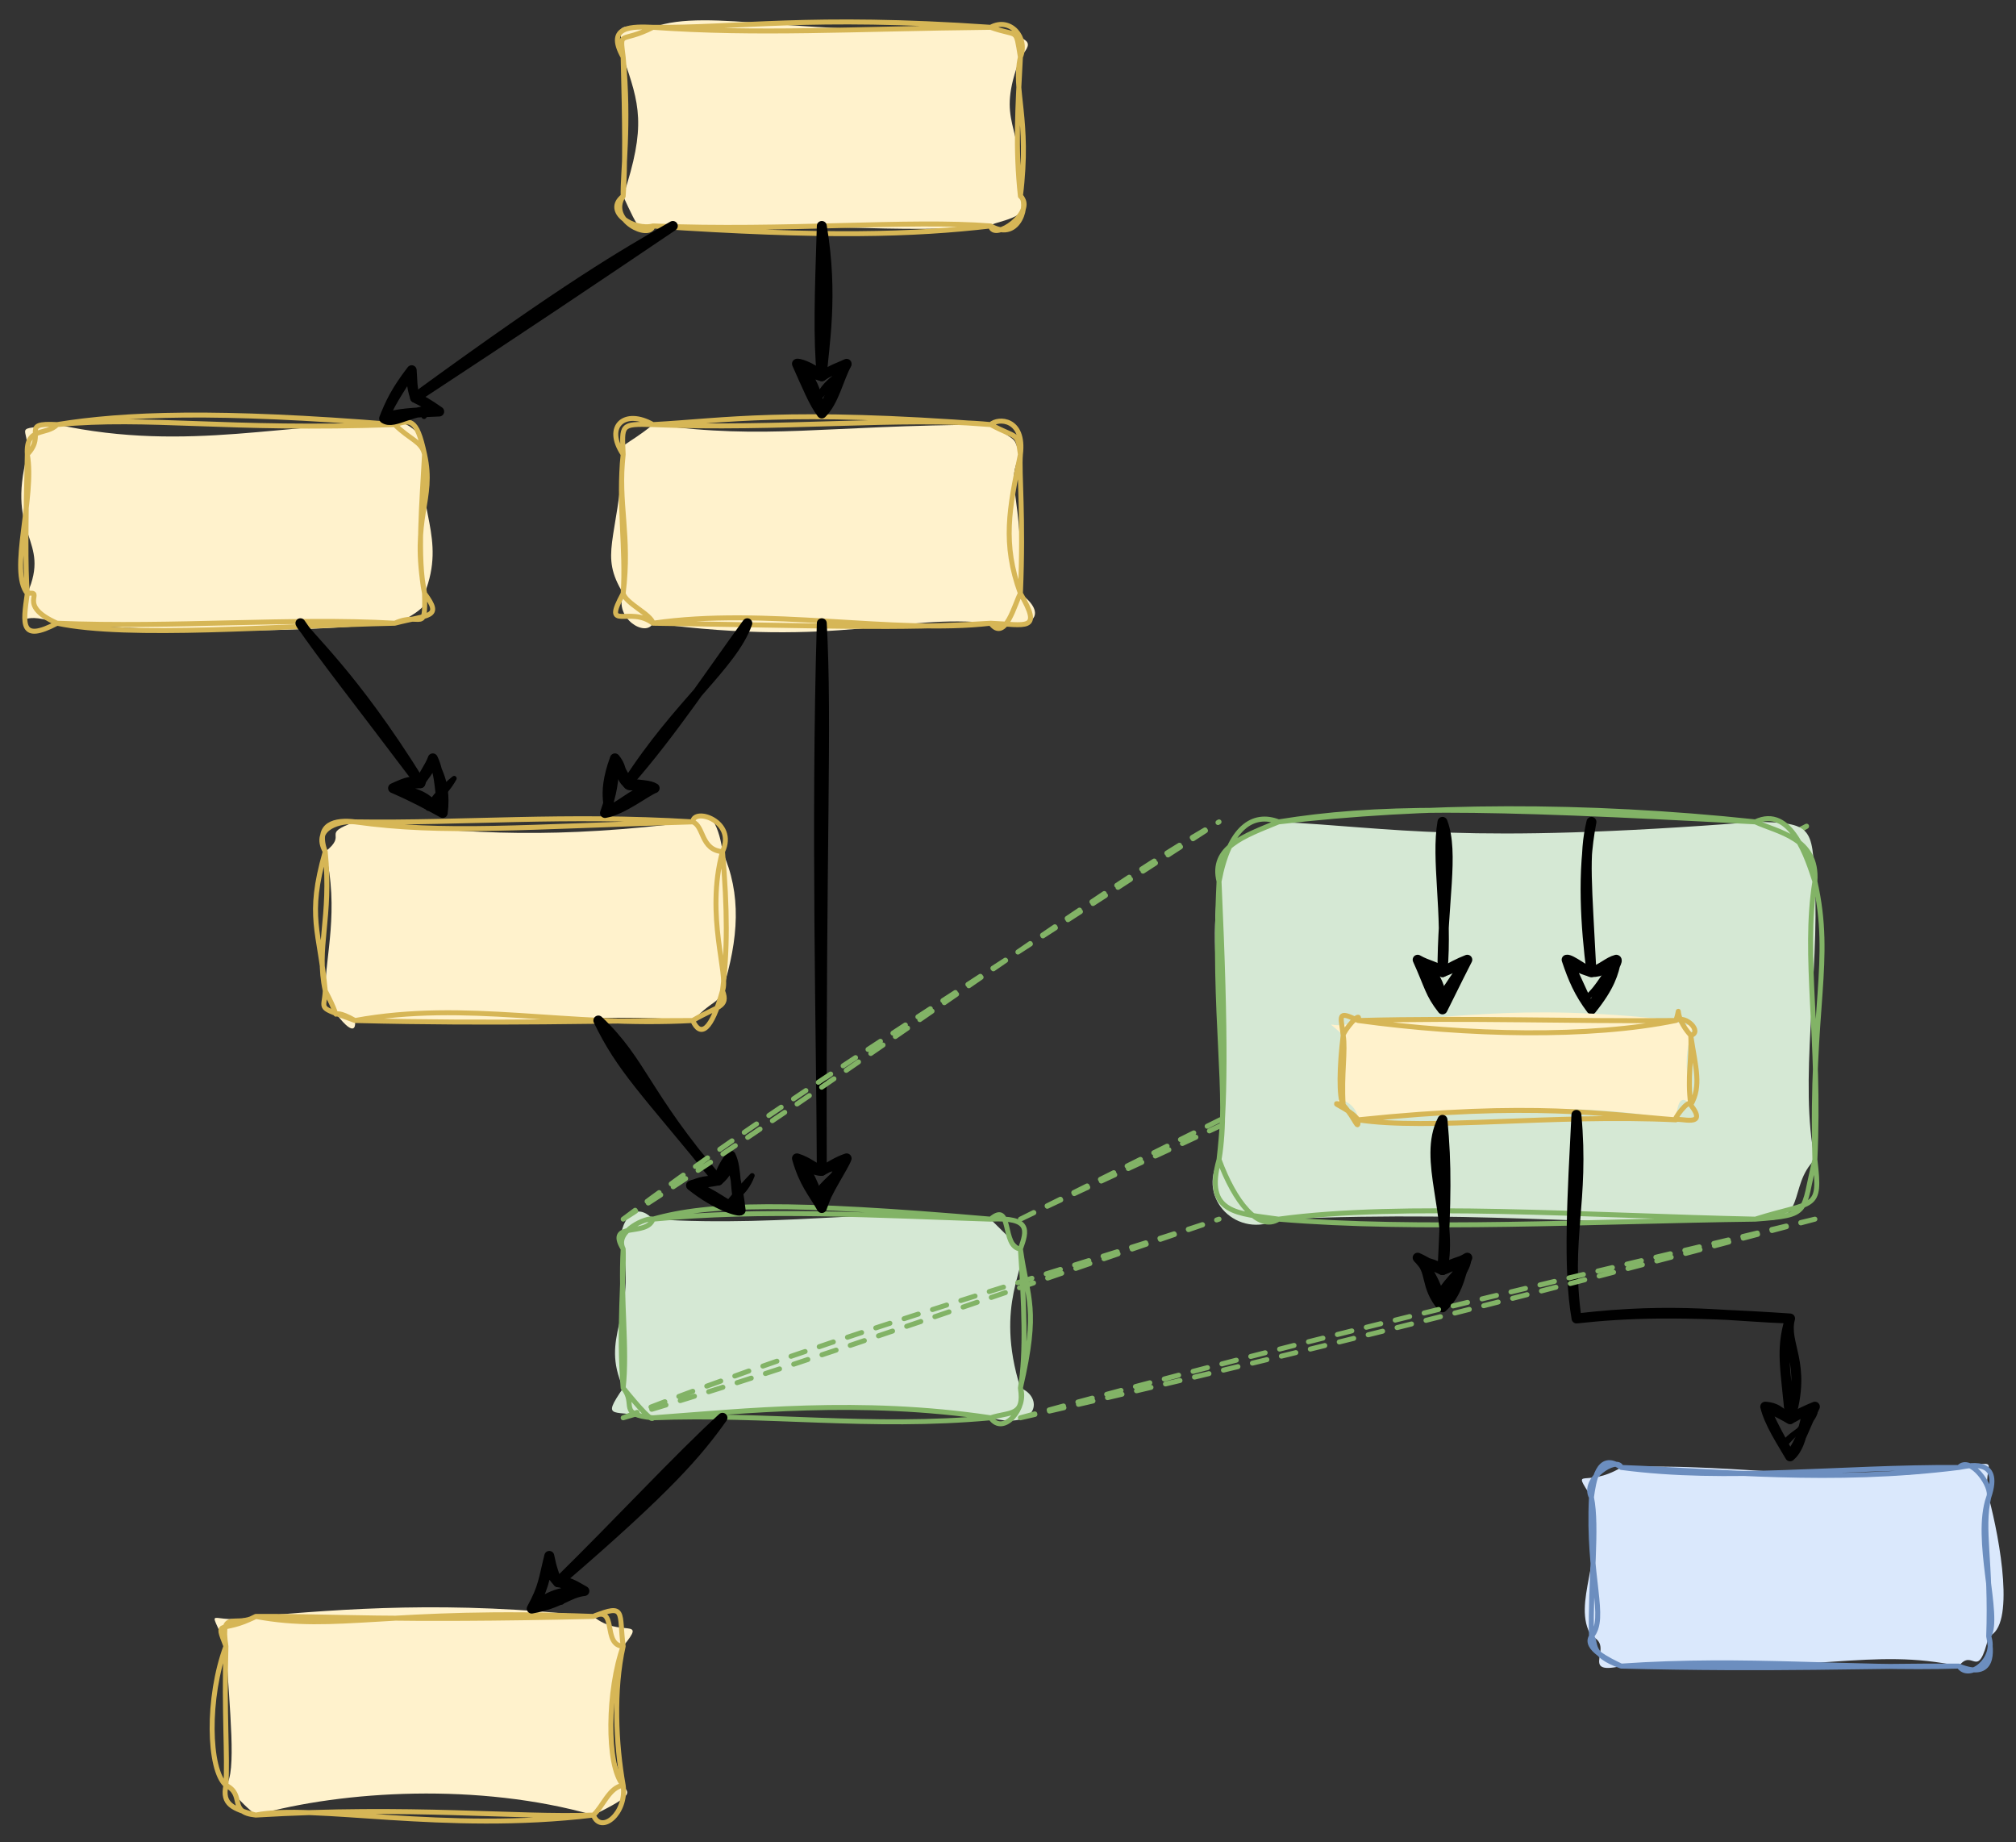 <?xml version="1.0" encoding="UTF-8"?>
<!-- Do not edit this file with editors other than draw.io -->
<!DOCTYPE svg PUBLIC "-//W3C//DTD SVG 1.1//EN" "http://www.w3.org/Graphics/SVG/1.1/DTD/svg11.dtd">
<svg xmlns="http://www.w3.org/2000/svg" xmlns:xlink="http://www.w3.org/1999/xlink" version="1.1" width="406px" height="371px" viewBox="-0.5 -0.5 406 371" content="&lt;mxfile host=&quot;app.diagrams.net&quot; agent=&quot;Mozilla/5.0 (X11; Linux x86_64; rv:132.0) Gecko/20100101 Firefox/132.0&quot; scale=&quot;1&quot; border=&quot;5&quot; version=&quot;24.8.4&quot;&gt;&#xA;  &lt;diagram name=&quot;Page-1&quot; id=&quot;pE_9o59anWI73bOz1v_J&quot;&gt;&#xA;    &lt;mxGraphModel dx=&quot;1114&quot; dy=&quot;566&quot; grid=&quot;1&quot; gridSize=&quot;10&quot; guides=&quot;1&quot; tooltips=&quot;1&quot; connect=&quot;1&quot; arrows=&quot;1&quot; fold=&quot;1&quot; page=&quot;1&quot; pageScale=&quot;1&quot; pageWidth=&quot;600&quot; pageHeight=&quot;550&quot; math=&quot;0&quot; shadow=&quot;0&quot;&gt;&#xA;      &lt;root&gt;&#xA;        &lt;mxCell id=&quot;0&quot; /&gt;&#xA;        &lt;mxCell id=&quot;1&quot; parent=&quot;0&quot; /&gt;&#xA;        &lt;mxCell id=&quot;Qa6PBT78VURUzrQVQmo9-10&quot; value=&quot;&quot; style=&quot;endArrow=none;html=1;rounded=0;exitX=1;exitY=0;exitDx=0;exitDy=0;entryX=1;entryY=0;entryDx=0;entryDy=0;sketch=1;curveFitting=1;jiggle=2;dashed=1;fillColor=#d5e8d4;strokeColor=#82b366;&quot; edge=&quot;1&quot; parent=&quot;1&quot; source=&quot;ZOJEWMY2XDao8kptbQvy-8&quot; target=&quot;Qa6PBT78VURUzrQVQmo9-1&quot;&gt;&#xA;          &lt;mxGeometry width=&quot;50&quot; height=&quot;50&quot; relative=&quot;1&quot; as=&quot;geometry&quot;&gt;&#xA;            &lt;mxPoint x=&quot;270&quot; y=&quot;320&quot; as=&quot;sourcePoint&quot; /&gt;&#xA;            &lt;mxPoint x=&quot;320&quot; y=&quot;270&quot; as=&quot;targetPoint&quot; /&gt;&#xA;          &lt;/mxGeometry&gt;&#xA;        &lt;/mxCell&gt;&#xA;        &lt;mxCell id=&quot;Qa6PBT78VURUzrQVQmo9-1&quot; value=&quot;&quot; style=&quot;rounded=1;whiteSpace=wrap;html=1;sketch=1;curveFitting=1;jiggle=2;fillColor=#d5e8d4;strokeColor=#82b366;fillStyle=solid;&quot; vertex=&quot;1&quot; parent=&quot;1&quot;&gt;&#xA;          &lt;mxGeometry x=&quot;280&quot; y=&quot;200&quot; width=&quot;120&quot; height=&quot;80&quot; as=&quot;geometry&quot; /&gt;&#xA;        &lt;/mxCell&gt;&#xA;        &lt;mxCell id=&quot;Qa6PBT78VURUzrQVQmo9-4&quot; value=&quot;&quot; style=&quot;endArrow=classic;html=1;rounded=0;endSize=8;strokeWidth=2;sketch=1;curveFitting=1;jiggle=2;&quot; edge=&quot;1&quot; parent=&quot;1&quot;&gt;&#xA;          &lt;mxGeometry width=&quot;50&quot; height=&quot;50&quot; relative=&quot;1&quot; as=&quot;geometry&quot;&gt;&#xA;            &lt;mxPoint x=&quot;355&quot; y=&quot;200&quot; as=&quot;sourcePoint&quot; /&gt;&#xA;            &lt;mxPoint x=&quot;355&quot; y=&quot;240&quot; as=&quot;targetPoint&quot; /&gt;&#xA;          &lt;/mxGeometry&gt;&#xA;        &lt;/mxCell&gt;&#xA;        &lt;mxCell id=&quot;ZOJEWMY2XDao8kptbQvy-2&quot; value=&quot;&quot; style=&quot;rounded=1;whiteSpace=wrap;html=1;sketch=1;curveFitting=1;jiggle=2;fillColor=#fff2cc;strokeColor=#d6b656;fillStyle=solid;&quot; parent=&quot;1&quot; vertex=&quot;1&quot;&gt;&#xA;          &lt;mxGeometry x=&quot;160&quot; y=&quot;40&quot; width=&quot;80&quot; height=&quot;40&quot; as=&quot;geometry&quot; /&gt;&#xA;        &lt;/mxCell&gt;&#xA;        &lt;mxCell id=&quot;ZOJEWMY2XDao8kptbQvy-3&quot; value=&quot;&quot; style=&quot;rounded=1;whiteSpace=wrap;html=1;sketch=1;curveFitting=1;jiggle=2;fillColor=#fff2cc;strokeColor=#d6b656;fillStyle=solid;&quot; parent=&quot;1&quot; vertex=&quot;1&quot;&gt;&#xA;          &lt;mxGeometry x=&quot;160&quot; y=&quot;120&quot; width=&quot;80&quot; height=&quot;40&quot; as=&quot;geometry&quot; /&gt;&#xA;        &lt;/mxCell&gt;&#xA;        &lt;mxCell id=&quot;ZOJEWMY2XDao8kptbQvy-5&quot; value=&quot;&quot; style=&quot;rounded=1;whiteSpace=wrap;html=1;sketch=1;curveFitting=1;jiggle=2;fillColor=#fff2cc;strokeColor=#d6b656;fillStyle=solid;&quot; parent=&quot;1&quot; vertex=&quot;1&quot;&gt;&#xA;          &lt;mxGeometry x=&quot;100&quot; y=&quot;200&quot; width=&quot;80&quot; height=&quot;40&quot; as=&quot;geometry&quot; /&gt;&#xA;        &lt;/mxCell&gt;&#xA;        &lt;mxCell id=&quot;ZOJEWMY2XDao8kptbQvy-7&quot; value=&quot;&quot; style=&quot;rounded=1;whiteSpace=wrap;html=1;sketch=1;curveFitting=1;jiggle=2;fillColor=#fff2cc;strokeColor=#d6b656;fillStyle=solid;&quot; parent=&quot;1&quot; vertex=&quot;1&quot;&gt;&#xA;          &lt;mxGeometry x=&quot;40&quot; y=&quot;120&quot; width=&quot;80&quot; height=&quot;40&quot; as=&quot;geometry&quot; /&gt;&#xA;        &lt;/mxCell&gt;&#xA;        &lt;mxCell id=&quot;ZOJEWMY2XDao8kptbQvy-8&quot; value=&quot;&quot; style=&quot;rounded=1;whiteSpace=wrap;html=1;sketch=1;curveFitting=1;jiggle=2;fillColor=#d5e8d4;strokeColor=#82b366;fillStyle=solid;&quot; parent=&quot;1&quot; vertex=&quot;1&quot;&gt;&#xA;          &lt;mxGeometry x=&quot;160&quot; y=&quot;280&quot; width=&quot;80&quot; height=&quot;40&quot; as=&quot;geometry&quot; /&gt;&#xA;        &lt;/mxCell&gt;&#xA;        &lt;mxCell id=&quot;ZOJEWMY2XDao8kptbQvy-12&quot; value=&quot;&quot; style=&quot;rounded=1;whiteSpace=wrap;html=1;sketch=1;curveFitting=1;jiggle=2;fillColor=#fff2cc;strokeColor=#d6b656;fillStyle=solid;&quot; parent=&quot;1&quot; vertex=&quot;1&quot;&gt;&#xA;          &lt;mxGeometry x=&quot;80&quot; y=&quot;360&quot; width=&quot;80&quot; height=&quot;40&quot; as=&quot;geometry&quot; /&gt;&#xA;        &lt;/mxCell&gt;&#xA;        &lt;mxCell id=&quot;ZOJEWMY2XDao8kptbQvy-13&quot; value=&quot;&quot; style=&quot;endArrow=none;html=1;rounded=0;strokeWidth=2;sketch=1;curveFitting=1;jiggle=2;endFill=0;startArrow=classic;startFill=1;endSize=6;startSize=8;&quot; parent=&quot;1&quot; source=&quot;ZOJEWMY2XDao8kptbQvy-3&quot; target=&quot;ZOJEWMY2XDao8kptbQvy-2&quot; edge=&quot;1&quot;&gt;&#xA;          &lt;mxGeometry width=&quot;50&quot; height=&quot;50&quot; relative=&quot;1&quot; as=&quot;geometry&quot;&gt;&#xA;            &lt;mxPoint x=&quot;270&quot; y=&quot;320&quot; as=&quot;sourcePoint&quot; /&gt;&#xA;            &lt;mxPoint x=&quot;320&quot; y=&quot;270&quot; as=&quot;targetPoint&quot; /&gt;&#xA;          &lt;/mxGeometry&gt;&#xA;        &lt;/mxCell&gt;&#xA;        &lt;mxCell id=&quot;ZOJEWMY2XDao8kptbQvy-20&quot; value=&quot;&quot; style=&quot;endArrow=classic;html=1;rounded=0;endSize=8;strokeWidth=2;sketch=1;curveFitting=1;jiggle=2;&quot; parent=&quot;1&quot; source=&quot;ZOJEWMY2XDao8kptbQvy-2&quot; target=&quot;ZOJEWMY2XDao8kptbQvy-7&quot; edge=&quot;1&quot;&gt;&#xA;          &lt;mxGeometry width=&quot;50&quot; height=&quot;50&quot; relative=&quot;1&quot; as=&quot;geometry&quot;&gt;&#xA;            &lt;mxPoint x=&quot;300&quot; y=&quot;280&quot; as=&quot;sourcePoint&quot; /&gt;&#xA;            &lt;mxPoint x=&quot;300&quot; y=&quot;400&quot; as=&quot;targetPoint&quot; /&gt;&#xA;          &lt;/mxGeometry&gt;&#xA;        &lt;/mxCell&gt;&#xA;        &lt;mxCell id=&quot;ZOJEWMY2XDao8kptbQvy-22&quot; value=&quot;&quot; style=&quot;endArrow=classic;html=1;rounded=0;endSize=8;strokeWidth=2;sketch=1;curveFitting=1;jiggle=2;&quot; parent=&quot;1&quot; source=&quot;ZOJEWMY2XDao8kptbQvy-5&quot; target=&quot;ZOJEWMY2XDao8kptbQvy-8&quot; edge=&quot;1&quot;&gt;&#xA;          &lt;mxGeometry width=&quot;50&quot; height=&quot;50&quot; relative=&quot;1&quot; as=&quot;geometry&quot;&gt;&#xA;            &lt;mxPoint x=&quot;320&quot; y=&quot;300&quot; as=&quot;sourcePoint&quot; /&gt;&#xA;            &lt;mxPoint x=&quot;320&quot; y=&quot;420&quot; as=&quot;targetPoint&quot; /&gt;&#xA;          &lt;/mxGeometry&gt;&#xA;        &lt;/mxCell&gt;&#xA;        &lt;mxCell id=&quot;ZOJEWMY2XDao8kptbQvy-23&quot; value=&quot;&quot; style=&quot;endArrow=classic;html=1;rounded=0;endSize=8;strokeWidth=2;sketch=1;curveFitting=1;jiggle=2;&quot; parent=&quot;1&quot; source=&quot;ZOJEWMY2XDao8kptbQvy-8&quot; target=&quot;ZOJEWMY2XDao8kptbQvy-12&quot; edge=&quot;1&quot;&gt;&#xA;          &lt;mxGeometry width=&quot;50&quot; height=&quot;50&quot; relative=&quot;1&quot; as=&quot;geometry&quot;&gt;&#xA;            &lt;mxPoint x=&quot;330&quot; y=&quot;310&quot; as=&quot;sourcePoint&quot; /&gt;&#xA;            &lt;mxPoint x=&quot;330&quot; y=&quot;430&quot; as=&quot;targetPoint&quot; /&gt;&#xA;          &lt;/mxGeometry&gt;&#xA;        &lt;/mxCell&gt;&#xA;        &lt;mxCell id=&quot;ZOJEWMY2XDao8kptbQvy-24&quot; value=&quot;&quot; style=&quot;endArrow=classic;html=1;rounded=0;endSize=8;strokeWidth=2;sketch=1;curveFitting=1;jiggle=2;&quot; parent=&quot;1&quot; source=&quot;ZOJEWMY2XDao8kptbQvy-3&quot; target=&quot;ZOJEWMY2XDao8kptbQvy-8&quot; edge=&quot;1&quot;&gt;&#xA;          &lt;mxGeometry width=&quot;50&quot; height=&quot;50&quot; relative=&quot;1&quot; as=&quot;geometry&quot;&gt;&#xA;            &lt;mxPoint x=&quot;340&quot; y=&quot;320&quot; as=&quot;sourcePoint&quot; /&gt;&#xA;            &lt;mxPoint x=&quot;340&quot; y=&quot;440&quot; as=&quot;targetPoint&quot; /&gt;&#xA;          &lt;/mxGeometry&gt;&#xA;        &lt;/mxCell&gt;&#xA;        &lt;mxCell id=&quot;ZOJEWMY2XDao8kptbQvy-25&quot; value=&quot;&quot; style=&quot;endArrow=classic;html=1;rounded=0;endSize=8;strokeWidth=2;sketch=1;curveFitting=1;jiggle=2;&quot; parent=&quot;1&quot; source=&quot;ZOJEWMY2XDao8kptbQvy-7&quot; target=&quot;ZOJEWMY2XDao8kptbQvy-5&quot; edge=&quot;1&quot;&gt;&#xA;          &lt;mxGeometry width=&quot;50&quot; height=&quot;50&quot; relative=&quot;1&quot; as=&quot;geometry&quot;&gt;&#xA;            &lt;mxPoint x=&quot;350&quot; y=&quot;330&quot; as=&quot;sourcePoint&quot; /&gt;&#xA;            &lt;mxPoint x=&quot;350&quot; y=&quot;450&quot; as=&quot;targetPoint&quot; /&gt;&#xA;          &lt;/mxGeometry&gt;&#xA;        &lt;/mxCell&gt;&#xA;        &lt;mxCell id=&quot;ZOJEWMY2XDao8kptbQvy-26&quot; value=&quot;&quot; style=&quot;endArrow=classic;html=1;rounded=0;endSize=8;strokeWidth=2;sketch=1;curveFitting=1;jiggle=2;&quot; parent=&quot;1&quot; source=&quot;ZOJEWMY2XDao8kptbQvy-3&quot; target=&quot;ZOJEWMY2XDao8kptbQvy-5&quot; edge=&quot;1&quot;&gt;&#xA;          &lt;mxGeometry width=&quot;50&quot; height=&quot;50&quot; relative=&quot;1&quot; as=&quot;geometry&quot;&gt;&#xA;            &lt;mxPoint x=&quot;360&quot; y=&quot;340&quot; as=&quot;sourcePoint&quot; /&gt;&#xA;            &lt;mxPoint x=&quot;360&quot; y=&quot;460&quot; as=&quot;targetPoint&quot; /&gt;&#xA;          &lt;/mxGeometry&gt;&#xA;        &lt;/mxCell&gt;&#xA;        &lt;mxCell id=&quot;Qa6PBT78VURUzrQVQmo9-2&quot; value=&quot;&quot; style=&quot;endArrow=classic;html=1;rounded=0;endSize=8;strokeWidth=2;sketch=1;curveFitting=1;jiggle=2;&quot; edge=&quot;1&quot; parent=&quot;1&quot;&gt;&#xA;          &lt;mxGeometry width=&quot;50&quot; height=&quot;50&quot; relative=&quot;1&quot; as=&quot;geometry&quot;&gt;&#xA;            &lt;mxPoint x=&quot;325&quot; y=&quot;200&quot; as=&quot;sourcePoint&quot; /&gt;&#xA;            &lt;mxPoint x=&quot;325&quot; y=&quot;240&quot; as=&quot;targetPoint&quot; /&gt;&#xA;          &lt;/mxGeometry&gt;&#xA;        &lt;/mxCell&gt;&#xA;        &lt;mxCell id=&quot;Qa6PBT78VURUzrQVQmo9-3&quot; value=&quot;&quot; style=&quot;rounded=1;whiteSpace=wrap;html=1;sketch=1;curveFitting=1;jiggle=2;fillColor=#fff2cc;strokeColor=#d6b656;fillStyle=solid;&quot; vertex=&quot;1&quot; parent=&quot;1&quot;&gt;&#xA;          &lt;mxGeometry x=&quot;305&quot; y=&quot;240&quot; width=&quot;70&quot; height=&quot;20&quot; as=&quot;geometry&quot; /&gt;&#xA;        &lt;/mxCell&gt;&#xA;        &lt;mxCell id=&quot;Qa6PBT78VURUzrQVQmo9-5&quot; value=&quot;&quot; style=&quot;endArrow=classic;html=1;rounded=0;endSize=8;strokeWidth=2;sketch=1;curveFitting=1;jiggle=2;&quot; edge=&quot;1&quot; parent=&quot;1&quot;&gt;&#xA;          &lt;mxGeometry width=&quot;50&quot; height=&quot;50&quot; relative=&quot;1&quot; as=&quot;geometry&quot;&gt;&#xA;            &lt;mxPoint x=&quot;325&quot; y=&quot;260&quot; as=&quot;sourcePoint&quot; /&gt;&#xA;            &lt;mxPoint x=&quot;325&quot; y=&quot;300&quot; as=&quot;targetPoint&quot; /&gt;&#xA;          &lt;/mxGeometry&gt;&#xA;        &lt;/mxCell&gt;&#xA;        &lt;mxCell id=&quot;Qa6PBT78VURUzrQVQmo9-6&quot; value=&quot;&quot; style=&quot;endArrow=classic;html=1;rounded=0;endSize=8;strokeWidth=2;sketch=1;curveFitting=1;jiggle=2;exitX=0.671;exitY=0.95;exitDx=0;exitDy=0;exitPerimeter=0;&quot; edge=&quot;1&quot; parent=&quot;1&quot; source=&quot;Qa6PBT78VURUzrQVQmo9-3&quot;&gt;&#xA;          &lt;mxGeometry width=&quot;50&quot; height=&quot;50&quot; relative=&quot;1&quot; as=&quot;geometry&quot;&gt;&#xA;            &lt;mxPoint x=&quot;335&quot; y=&quot;270&quot; as=&quot;sourcePoint&quot; /&gt;&#xA;            &lt;mxPoint x=&quot;395&quot; y=&quot;330&quot; as=&quot;targetPoint&quot; /&gt;&#xA;            &lt;Array as=&quot;points&quot;&gt;&#xA;              &lt;mxPoint x=&quot;352&quot; y=&quot;300&quot; /&gt;&#xA;              &lt;mxPoint x=&quot;395&quot; y=&quot;300&quot; /&gt;&#xA;            &lt;/Array&gt;&#xA;          &lt;/mxGeometry&gt;&#xA;        &lt;/mxCell&gt;&#xA;        &lt;mxCell id=&quot;Qa6PBT78VURUzrQVQmo9-8&quot; value=&quot;&quot; style=&quot;rounded=1;whiteSpace=wrap;html=1;sketch=1;curveFitting=1;jiggle=2;fillColor=#dae8fc;strokeColor=#6c8ebf;fillStyle=solid;&quot; vertex=&quot;1&quot; parent=&quot;1&quot;&gt;&#xA;          &lt;mxGeometry x=&quot;355&quot; y=&quot;330&quot; width=&quot;80&quot; height=&quot;40&quot; as=&quot;geometry&quot; /&gt;&#xA;        &lt;/mxCell&gt;&#xA;        &lt;mxCell id=&quot;Qa6PBT78VURUzrQVQmo9-11&quot; value=&quot;&quot; style=&quot;endArrow=none;html=1;rounded=0;exitX=0;exitY=0;exitDx=0;exitDy=0;entryX=0;entryY=0;entryDx=0;entryDy=0;sketch=1;curveFitting=1;jiggle=2;dashed=1;fillColor=#d5e8d4;strokeColor=#82b366;&quot; edge=&quot;1&quot; parent=&quot;1&quot; source=&quot;ZOJEWMY2XDao8kptbQvy-8&quot; target=&quot;Qa6PBT78VURUzrQVQmo9-1&quot;&gt;&#xA;          &lt;mxGeometry width=&quot;50&quot; height=&quot;50&quot; relative=&quot;1&quot; as=&quot;geometry&quot;&gt;&#xA;            &lt;mxPoint x=&quot;250&quot; y=&quot;290&quot; as=&quot;sourcePoint&quot; /&gt;&#xA;            &lt;mxPoint x=&quot;410&quot; y=&quot;250&quot; as=&quot;targetPoint&quot; /&gt;&#xA;          &lt;/mxGeometry&gt;&#xA;        &lt;/mxCell&gt;&#xA;        &lt;mxCell id=&quot;Qa6PBT78VURUzrQVQmo9-13&quot; value=&quot;&quot; style=&quot;endArrow=none;html=1;rounded=0;exitX=0;exitY=1;exitDx=0;exitDy=0;entryX=0;entryY=1;entryDx=0;entryDy=0;sketch=1;curveFitting=1;jiggle=1;dashed=1;fillColor=#d5e8d4;strokeColor=#82b366;&quot; edge=&quot;1&quot; parent=&quot;1&quot; source=&quot;ZOJEWMY2XDao8kptbQvy-8&quot; target=&quot;Qa6PBT78VURUzrQVQmo9-1&quot;&gt;&#xA;          &lt;mxGeometry width=&quot;50&quot; height=&quot;50&quot; relative=&quot;1&quot; as=&quot;geometry&quot;&gt;&#xA;            &lt;mxPoint x=&quot;260&quot; y=&quot;300&quot; as=&quot;sourcePoint&quot; /&gt;&#xA;            &lt;mxPoint x=&quot;420&quot; y=&quot;260&quot; as=&quot;targetPoint&quot; /&gt;&#xA;          &lt;/mxGeometry&gt;&#xA;        &lt;/mxCell&gt;&#xA;        &lt;mxCell id=&quot;Qa6PBT78VURUzrQVQmo9-14&quot; value=&quot;&quot; style=&quot;endArrow=none;html=1;rounded=0;exitX=1;exitY=1;exitDx=0;exitDy=0;entryX=1;entryY=1;entryDx=0;entryDy=0;sketch=1;curveFitting=1;jiggle=1;dashed=1;fillColor=#d5e8d4;strokeColor=#82b366;&quot; edge=&quot;1&quot; parent=&quot;1&quot; source=&quot;ZOJEWMY2XDao8kptbQvy-8&quot; target=&quot;Qa6PBT78VURUzrQVQmo9-1&quot;&gt;&#xA;          &lt;mxGeometry width=&quot;50&quot; height=&quot;50&quot; relative=&quot;1&quot; as=&quot;geometry&quot;&gt;&#xA;            &lt;mxPoint x=&quot;170&quot; y=&quot;330&quot; as=&quot;sourcePoint&quot; /&gt;&#xA;            &lt;mxPoint x=&quot;290&quot; y=&quot;290&quot; as=&quot;targetPoint&quot; /&gt;&#xA;          &lt;/mxGeometry&gt;&#xA;        &lt;/mxCell&gt;&#xA;      &lt;/root&gt;&#xA;    &lt;/mxGraphModel&gt;&#xA;  &lt;/diagram&gt;&#xA;&lt;/mxfile&gt;&#xA;"><rect x="-0.5" y="-0.5" width="406" height="371" fill="#333333" stroke="none"/><defs/><g><g data-cell-id="0"><g data-cell-id="1"><g data-cell-id="Qa6PBT78VURUzrQVQmo9-10"><g><path d="M 205 245 L 365 165" fill="none" stroke="none" pointer-events="stroke"/><path d="M 205 245 C 269.46 212.86 326.53 184.88 365 165 M 205 245 C 236.16 229.9 268.86 217.17 365 165" fill="none" stroke="#82b366" stroke-linejoin="round" stroke-linecap="round" stroke-miterlimit="10" stroke-dasharray="3 3" pointer-events="stroke"/></g></g><g data-cell-id="Qa6PBT78VURUzrQVQmo9-1"><g><rect x="245" y="165" width="120" height="80" rx="12" ry="12" fill="none" stroke="none" pointer-events="all"/><path d="M 257 165 C 280.39 166.15 293.72 169.63 353 165 C 364.47 165.13 364.44 166.13 365 177 C 365.91 195.54 361.77 217.71 365 233 C 359.43 238.32 363.69 246.49 353 245 C 323.93 247.15 303.97 243.04 257 245 C 248.8 249.19 240.41 240.9 245 233 C 248.66 211.75 241.93 196 245 177 C 244.92 169.1 247.92 168.98 257 165" fill="#d5e8d4" stroke="none" pointer-events="all"/><path d="M 257 165 C 286.36 161.61 318.41 161.34 353 165 M 257 165 C 276.44 161.9 295.36 161.85 353 165 M 353 165 C 357.46 167.08 365.64 168.21 365 177 M 353 165 C 360.23 161.55 363.56 172.62 365 177 M 365 177 C 368.64 193.18 364.13 202.26 365 233 M 365 177 C 362.56 192.13 366.14 208.49 365 233 M 365 233 C 362.35 243.86 364.32 244.13 353 245 M 365 233 C 366.24 243.49 365.01 241.21 353 245 M 353 245 C 319.48 244.28 281.85 241.6 257 245 M 353 245 C 319.62 245.43 285.31 247.36 257 245 M 257 245 C 248.88 243.82 241.91 244 245 233 M 257 245 C 252.91 247.56 248.12 241.48 245 233 M 245 233 C 246.23 222.53 246.46 209.26 245 177 M 245 233 C 247.19 220 243.64 204.31 245 177 M 245 177 C 243.31 170.13 249.98 167.88 257 165 M 245 177 C 247.04 166.15 251.81 163 257 165" fill="none" stroke="#82b366" stroke-linejoin="round" stroke-linecap="round" stroke-miterlimit="10" pointer-events="all"/></g></g><g data-cell-id="Qa6PBT78VURUzrQVQmo9-4"><g><path d="M 320 165 L 320 195.26" fill="none" stroke="none" pointer-events="stroke"/><path d="M 320 202.76 L 315 192.76 L 320 195.26 L 325 192.76 Z" fill="none" stroke="none" pointer-events="all"/><path d="M 320 165 C 318.04 175.11 318.86 186.17 320 195.26 M 320 165 C 318.4 171.73 319.12 177.67 320 195.26" fill="none" stroke="rgb(0, 0, 0)" stroke-width="2" stroke-linejoin="round" stroke-linecap="round" stroke-miterlimit="10" pointer-events="stroke"/><path d="M 314.73 193.07 C 314.73 193.07 314.73 193.07 314.73 193.07 M 314.73 193.07 C 314.73 193.07 314.73 193.07 314.73 193.07 M 318.8 200.58 C 322.14 197.67 322.04 195.72 325.36 193.04 M 318.8 200.58 C 320.95 199.37 322.37 196.86 325.36 193.04" fill="none" stroke="rgb(0, 0, 0)" stroke-linejoin="round" stroke-linecap="round" stroke-miterlimit="10" pointer-events="all"/><path d="M 320 202.76 C 317.5 199.44 316.29 196.61 315 192.76 M 320 202.76 C 318.51 200.66 317.81 198.04 315 192.76 M 315 192.76 C 315.75 192.49 319.28 195.35 320 195.26 M 315 192.76 C 316 193.68 317.53 194.56 320 195.26 M 320 195.26 C 322.14 195.25 323.03 194.42 325 192.76 M 320 195.26 C 322.28 194.48 323.37 193.19 325 192.76 M 325 192.76 C 325.84 192.86 321.54 198.88 320 202.76 M 325 192.76 C 324.48 195.44 323.72 198.13 320 202.76" fill="none" stroke="rgb(0, 0, 0)" stroke-width="2" stroke-linejoin="round" stroke-linecap="round" stroke-miterlimit="10" pointer-events="all"/></g></g><g data-cell-id="ZOJEWMY2XDao8kptbQvy-2"><g><rect x="125" y="5" width="80" height="40" rx="6" ry="6" fill="none" stroke="none" pointer-events="all"/><path d="M 131 5 C 142.39 0.9 161.16 7.28 199 5 C 206.38 7.55 208.18 7.34 205 11 C 199.79 24.71 205.76 23.79 205 39 C 208.46 43.56 199.04 44.09 199 45 C 181.44 46.64 161.44 44.22 131 45 C 128.62 46.67 128.18 45.93 125 39 C 129.7 24.8 128.3 20.5 125 11 C 125.13 5.2 121.55 4.26 131 5" fill="#fff2cc" stroke="none" pointer-events="all"/><path d="M 131 5 C 147.92 5.19 162.37 2.47 199 5 M 131 5 C 152.37 6.5 170.69 5.3 199 5 M 199 5 C 203 2.85 206.6 7.11 205 11 M 199 5 C 204.72 7.05 203.97 4.85 205 11 M 205 11 C 204.46 21.02 203.95 29.46 205 39 M 205 11 C 203.45 17.72 206.94 23.37 205 39 M 205 39 C 206.75 39.98 205.04 48.4 199 45 M 205 39 C 208.31 42.07 199.56 48.25 199 45 M 199 45 C 182.5 43.71 157.77 46.07 131 45 M 199 45 C 183.62 46.78 165.61 47.36 131 45 M 131 45 C 130.42 47.79 121.86 43.97 125 39 M 131 45 C 127.26 46.02 120.99 42.14 125 39 M 125 39 C 124.87 34.26 126.3 24.78 125 11 M 125 39 C 125.44 33.2 125.34 24.24 125 11 M 125 11 C 124.3 5.33 124.39 8.36 131 5 M 125 11 C 121.38 4.58 127 4.85 131 5" fill="none" stroke="#d6b656" stroke-linejoin="round" stroke-linecap="round" stroke-miterlimit="10" pointer-events="all"/></g></g><g data-cell-id="ZOJEWMY2XDao8kptbQvy-3"><g><rect x="125" y="85" width="80" height="40" rx="6" ry="6" fill="none" stroke="none" pointer-events="all"/><path d="M 131 85 C 154.42 88.12 164.53 85.18 199 85 C 205.07 88.93 203.25 87.27 205 91 C 201.76 97.39 205.56 97.87 205 119 C 210.53 123.11 208.1 126.53 199 125 C 181.01 123.03 168.45 129.95 131 125 C 129.58 127.94 123.14 124.04 125 119 C 120.14 111.04 123.9 108.67 125 91 C 122.95 89.62 126.02 89.12 131 85" fill="#fff2cc" stroke="none" pointer-events="all"/><path d="M 131 85 C 145.63 84.2 157.73 81.88 199 85 M 131 85 C 155.66 86.1 182.02 83.34 199 85 M 199 85 C 204.4 87.9 204.36 86.36 205 91 M 199 85 C 200.51 83.58 205.9 83.72 205 91 M 205 91 C 202.72 102.01 201.33 108.9 205 119 M 205 91 C 204.69 94.8 205.67 103.6 205 119 M 205 119 C 203.94 120.78 202 128.96 199 125 M 205 119 C 209.54 126.79 206.03 125.27 199 125 M 199 125 C 179.54 127.26 153.69 121.67 131 125 M 199 125 C 180.14 126.19 164.98 125.48 131 125 M 131 125 C 130.65 123.21 125.51 121.02 125 119 M 131 125 C 126.32 121.38 120.71 126.93 125 119 M 125 119 C 126.46 107.26 123.86 100.86 125 91 M 125 119 C 125.62 110.34 123.96 100.62 125 91 M 125 91 C 121.17 85.33 125.28 81.74 131 85 M 125 91 C 124.74 85.04 124.42 84.8 131 85" fill="none" stroke="#d6b656" stroke-linejoin="round" stroke-linecap="round" stroke-miterlimit="10" pointer-events="all"/></g></g><g data-cell-id="ZOJEWMY2XDao8kptbQvy-5"><g><rect x="65" y="165" width="80" height="40" rx="6" ry="6" fill="none" stroke="none" pointer-events="all"/><path d="M 71 165 C 96.08 167.55 111.28 168.37 139 165 C 142.45 160.48 144.58 167.13 145 171 C 148.84 179.55 148.3 188.43 145 199 C 143.48 202.21 143.82 200.22 139 205 C 117.73 203.22 106.46 206.4 71 205 C 71.5 210.49 64.26 200.28 65 199 C 65 192.31 67.87 182.62 65 171 C 69.8 167.27 63.76 167.63 71 165" fill="#fff2cc" stroke="none" pointer-events="all"/><path d="M 71 165 C 89.06 167.5 104.45 165.98 139 165 M 71 165 C 92.63 165.32 113.49 163.43 139 165 M 139 165 C 139.22 162.02 147.88 164.87 145 171 M 139 165 C 141.31 165.82 140.57 170.64 145 171 M 145 171 C 141.47 183.99 146.33 195.78 145 199 M 145 171 C 146.03 182.55 146.01 191.26 145 199 M 145 199 C 146.32 202.39 143.94 202.08 139 205 M 145 199 C 142.78 207.04 140.58 208.51 139 205 M 139 205 C 113.62 206.38 93.55 200.87 71 205 M 139 205 C 121.19 205 99.73 205.72 71 205 M 71 205 C 63.1 202.06 64.81 203.13 65 199 M 71 205 C 64.44 201.31 69.35 207.31 65 199 M 65 199 C 63.89 186.88 61.21 184.22 65 171 M 65 199 C 63.11 190.21 66.32 184.57 65 171 M 65 171 C 62.91 165.31 67.08 164.51 71 165 M 65 171 C 62.26 165.96 68.48 164.69 71 165" fill="none" stroke="#d6b656" stroke-linejoin="round" stroke-linecap="round" stroke-miterlimit="10" pointer-events="all"/></g></g><g data-cell-id="ZOJEWMY2XDao8kptbQvy-7"><g><rect x="5" y="85" width="80" height="40" rx="6" ry="6" fill="none" stroke="none" pointer-events="all"/><path d="M 11 85 C 37.74 90.79 58.02 84.17 79 85 C 79.83 83.24 85.91 86.99 85 91 C 83.15 101.72 89.46 107.78 85 119 C 87.63 121.31 79.53 125.1 79 125 C 54.46 127.22 33.27 126.67 11 125 C 2.22 121.84 5.38 127.72 5 119 C 9.85 107.98 0.64 107.76 5 91 C 5.44 84.91 1.5 86.15 11 85" fill="#fff2cc" stroke="none" pointer-events="all"/><path d="M 11 85 C 24.49 82.81 43.17 82.09 79 85 M 11 85 C 29.61 83.25 44.96 86.23 79 85 M 79 85 C 82.03 84.14 83.39 83.38 85 91 M 79 85 C 82.1 88.07 84.43 88.37 85 91 M 85 91 C 87.1 100.37 82.21 103.46 85 119 M 85 91 C 84.49 100.69 83.47 111.73 85 119 M 85 119 C 88.7 124 85.88 123.2 79 125 M 85 119 C 85.22 127.29 84.32 122.56 79 125 M 79 125 C 55.7 125.5 25.41 128.06 11 125 M 79 125 C 58.23 123.82 34.48 125.95 11 125 M 11 125 C 3.55 128.91 4.1 125.24 5 119 M 11 125 C 2.56 121.24 8.79 118.5 5 119 M 5 119 C 1.31 114.49 6.56 99.59 5 91 M 5 119 C 4.59 114.08 4.68 104.52 5 91 M 5 91 C 4.66 85.3 8.87 87.28 11 85 M 5 91 C 8.98 86.87 3.33 84.58 11 85" fill="none" stroke="#d6b656" stroke-linejoin="round" stroke-linecap="round" stroke-miterlimit="10" pointer-events="all"/></g></g><g data-cell-id="ZOJEWMY2XDao8kptbQvy-8"><g><rect x="125" y="245" width="80" height="40" rx="6" ry="6" fill="none" stroke="none" pointer-events="all"/><path d="M 131 245 C 158.57 246.81 181.4 242.07 199 245 C 198.52 244.61 200.97 246.92 205 251 C 206.69 254.4 199.63 261.86 205 279 C 209.71 280.85 208.59 287.55 199 285 C 185.22 283.61 160.28 281.2 131 285 C 123.18 283.11 120.34 285.83 125 279 C 120.3 268.62 127.44 264.74 125 251 C 123.27 249.33 125.97 239.81 131 245" fill="#d5e8d4" stroke="none" pointer-events="all"/><path d="M 131 245 C 142.21 241.82 158.53 241.5 199 245 M 131 245 C 152.9 242.86 176.29 244.27 199 245 M 199 245 C 203.43 241.2 201.15 250.64 205 251 M 199 245 C 207.1 244.59 206.36 247.23 205 251 M 205 251 C 206.47 261.37 208.71 262.9 205 279 M 205 251 C 205.72 261.77 206.2 271.96 205 279 M 205 279 C 205.89 284.8 202.84 283.75 199 285 M 205 279 C 206.44 282.82 201.59 288.78 199 285 M 199 285 C 172.74 281.06 149.34 283.66 131 285 M 199 285 C 174.75 287.22 153.85 284.07 131 285 M 131 285 C 123.78 284.34 127.75 282.3 125 279 M 131 285 C 130.82 285.81 128.51 283.29 125 279 M 125 279 C 124.02 267.5 125.23 255.67 125 251 M 125 279 C 125.9 271.22 124.42 260.9 125 251 M 125 251 C 121.53 245.29 129.77 248.66 131 245 M 125 251 C 123.14 247.33 129.96 244.52 131 245" fill="none" stroke="#82b366" stroke-linejoin="round" stroke-linecap="round" stroke-miterlimit="10" pointer-events="all"/></g></g><g data-cell-id="ZOJEWMY2XDao8kptbQvy-12"><g><rect x="45" y="325" width="80" height="40" rx="6" ry="6" fill="none" stroke="none" pointer-events="all"/><path d="M 51 325 C 68.69 323.49 89.96 321.75 119 325 C 124.36 329.47 129.95 324.91 125 331 C 122.38 342.53 120.55 346.28 125 359 C 125.98 360.58 127.66 360.75 119 365 C 96.04 358.45 68.69 360.03 51 365 C 48.15 362.55 47.8 361.97 45 359 C 47.19 356.55 45.72 343.86 45 331 C 41.23 321.67 41.45 327.11 51 325" fill="#fff2cc" stroke="none" pointer-events="all"/><path d="M 51 325 C 67.31 328.07 77.59 323.42 119 325 M 51 325 C 66.37 324.89 77.44 325.95 119 325 M 119 325 C 125.68 322.31 124.1 324.22 125 331 M 119 325 C 123.94 322.56 120.69 330.85 125 331 M 125 331 C 121.87 339.59 121.51 355.01 125 359 M 125 331 C 123.02 339.81 123.53 350.8 125 359 M 125 359 C 125.79 364.7 120.51 368.96 119 365 M 125 359 C 122.16 359.4 120.95 363.26 119 365 M 119 365 C 88.81 368.64 62.58 362.66 51 365 M 119 365 C 103.41 365.57 82.3 363.13 51 365 M 51 365 C 45.33 364.43 48.97 360.97 45 359 M 51 365 C 46.3 363.73 44.19 362.84 45 359 M 45 359 C 41.43 355.9 41.16 341.3 45 331 M 45 359 C 45.36 352.9 44.6 344.68 45 331 M 45 331 C 43.81 323.23 46.99 327.43 51 325 M 45 331 C 42.75 325.22 44 328.65 51 325" fill="none" stroke="#d6b656" stroke-linejoin="round" stroke-linecap="round" stroke-miterlimit="10" pointer-events="all"/></g></g><g data-cell-id="ZOJEWMY2XDao8kptbQvy-13"><g><path d="M 165 75.26 L 165 45" fill="none" stroke="none" pointer-events="stroke"/><path d="M 165 82.76 L 160 72.76 L 165 75.26 L 170 72.76 Z" fill="none" stroke="none" pointer-events="all"/><path d="M 165 75.26 C 165.38 69.49 167.39 59.05 165 45 M 165 75.26 C 164.25 67.68 164.56 58.8 165 45" fill="none" stroke="rgb(0, 0, 0)" stroke-width="2" stroke-linejoin="round" stroke-linecap="round" stroke-miterlimit="10" pointer-events="stroke"/><path d="M 159.81 72.98 C 159.81 72.98 159.81 72.98 159.81 72.98 M 159.81 72.98 C 159.81 72.98 159.81 72.98 159.81 72.98 M 163.88 80.49 C 165.15 75.96 170.26 74.2 170.44 72.94 M 163.88 80.49 C 164.65 78.71 168.18 76.86 170.44 72.94" fill="none" stroke="rgb(0, 0, 0)" stroke-linejoin="round" stroke-linecap="round" stroke-miterlimit="10" pointer-events="all"/><path d="M 165 82.76 C 164.13 81.03 164.23 76.61 160 72.76 M 165 82.76 C 163.33 80.53 162.12 77.48 160 72.76 M 160 72.76 C 160.06 72.55 162.85 73.27 165 75.26 M 160 72.76 C 161.44 74.11 163.42 74.83 165 75.26 M 165 75.26 C 166.2 73.97 168.68 74.27 170 72.76 M 165 75.26 C 167.29 73.75 168.67 73.42 170 72.76 M 170 72.76 C 168.31 76.05 167.45 80.33 165 82.76 M 170 72.76 C 168.12 76.22 166.18 79.84 165 82.76" fill="none" stroke="rgb(0, 0, 0)" stroke-width="2" stroke-linejoin="round" stroke-linecap="round" stroke-miterlimit="10" pointer-events="all"/></g></g><g data-cell-id="ZOJEWMY2XDao8kptbQvy-20"><g><path d="M 135 45 L 83.1 79.6" fill="none" stroke="none" pointer-events="stroke"/><path d="M 76.86 83.76 L 82.41 74.05 L 83.1 79.6 L 87.95 82.37 Z" fill="none" stroke="none" pointer-events="all"/><path d="M 135 45 C 124.68 50.96 114.15 56.96 83.1 79.6 M 135 45 C 119.15 55.71 104.5 65.55 83.1 79.6" fill="none" stroke="rgb(0, 0, 0)" stroke-width="2" stroke-linejoin="round" stroke-linecap="round" stroke-miterlimit="10" pointer-events="stroke"/><path d="M 82.14 74.36 C 82.14 74.36 82.14 74.36 82.14 74.36 M 82.14 74.36 C 82.14 74.36 82.14 74.36 82.14 74.36 M 84.9 83.38 C 85.3 82.66 85.71 82.19 86.21 81.87 M 84.9 83.38 C 85.17 82.95 85.98 82.42 86.21 81.87" fill="none" stroke="rgb(0, 0, 0)" stroke-linejoin="round" stroke-linecap="round" stroke-miterlimit="10" pointer-events="all"/><path d="M 76.86 83.76 C 78 80.83 79.19 78.23 82.41 74.05 M 76.86 83.76 C 77.68 81.36 79.6 78.35 82.41 74.05 M 82.41 74.05 C 82.57 75.88 82.44 77.48 83.1 79.6 M 82.41 74.05 C 82.39 75.79 82.27 77.03 83.1 79.6 M 83.1 79.6 C 83.26 79.74 84.96 80.43 87.95 82.37 M 83.1 79.6 C 84.35 79.96 85.77 80.85 87.95 82.37 M 87.95 82.37 C 82.82 81.46 78.94 85.18 76.86 83.76 M 87.95 82.37 C 83.01 82.57 79.17 82.7 76.86 83.76" fill="none" stroke="rgb(0, 0, 0)" stroke-width="2" stroke-linejoin="round" stroke-linecap="round" stroke-miterlimit="10" pointer-events="all"/></g></g><g data-cell-id="ZOJEWMY2XDao8kptbQvy-22"><g><path d="M 120 205 L 144.16 237.21" fill="none" stroke="none" pointer-events="stroke"/><path d="M 148.66 243.21 L 138.66 238.21 L 144.16 237.21 L 146.66 232.21 Z" fill="none" stroke="none" pointer-events="all"/><path d="M 120 205 C 128.9 213.44 129.23 219.75 144.16 237.21 M 120 205 C 124.68 214.68 129.23 218.89 144.16 237.21" fill="none" stroke="rgb(0, 0, 0)" stroke-width="2" stroke-linejoin="round" stroke-linecap="round" stroke-miterlimit="10" pointer-events="stroke"/><path d="M 138.38 238.53 C 138.38 238.53 138.38 238.53 138.38 238.53 M 138.38 238.53 C 138.38 238.53 138.38 238.53 138.38 238.53 M 145.73 242.27 C 147.17 240.61 149.42 240.26 150.98 236.23 M 145.73 242.27 C 146.57 241.31 148.38 238.89 150.98 236.23" fill="none" stroke="rgb(0, 0, 0)" stroke-linejoin="round" stroke-linecap="round" stroke-miterlimit="10" pointer-events="all"/><path d="M 148.66 243.21 C 148.53 243.62 143.9 242.43 138.66 238.21 M 148.66 243.21 C 146.17 242.73 143.16 239.64 138.66 238.21 M 138.66 238.21 C 139.53 237.78 141.51 237.73 144.16 237.21 M 138.66 238.21 C 139.92 237.89 140.7 237.18 144.16 237.21 M 144.16 237.21 C 145.71 235.98 147.1 233.53 146.66 232.21 M 144.16 237.21 C 144.58 235.75 144.96 234.54 146.66 232.21 M 146.66 232.21 C 146.72 233.31 148.18 238.52 148.66 243.21 M 146.66 232.21 C 148.03 234.93 147.34 239.68 148.66 243.21" fill="none" stroke="rgb(0, 0, 0)" stroke-width="2" stroke-linejoin="round" stroke-linecap="round" stroke-miterlimit="10" pointer-events="all"/></g></g><g data-cell-id="ZOJEWMY2XDao8kptbQvy-23"><g><path d="M 145 285 L 111.88 318.12" fill="none" stroke="none" pointer-events="stroke"/><path d="M 106.58 323.42 L 110.12 312.81 L 111.88 318.12 L 117.19 319.88 Z" fill="none" stroke="none" pointer-events="all"/><path d="M 145 285 C 140 292.01 134.25 298.91 111.88 318.12 M 145 285 C 136.21 293.02 123.98 306.26 111.88 318.12" fill="none" stroke="rgb(0, 0, 0)" stroke-width="2" stroke-linejoin="round" stroke-linecap="round" stroke-miterlimit="10" pointer-events="stroke"/><path d="M 109.86 313.11 C 109.86 313.11 109.86 313.11 109.86 313.11 M 109.86 313.11 C 109.86 313.11 109.86 313.11 109.86 313.11 M 112.62 322.13 C 112.5 320.91 114.57 321.13 115.24 319.11 M 112.62 322.13 C 112.91 320.99 113.86 320.9 115.24 319.11" fill="none" stroke="rgb(0, 0, 0)" stroke-linejoin="round" stroke-linecap="round" stroke-miterlimit="10" pointer-events="all"/><path d="M 106.58 323.42 C 107.83 321.35 109.14 319.23 110.12 312.81 M 106.58 323.42 C 108.97 319.07 108.94 317.49 110.12 312.81 M 110.12 312.81 C 109.88 315.45 110.32 316.46 111.88 318.12 M 110.12 312.81 C 110.49 314.78 111.26 317.37 111.88 318.12 M 111.88 318.12 C 113.82 317.77 114.93 318.63 117.19 319.88 M 111.88 318.12 C 112.72 318.17 114.48 318.97 117.19 319.88 M 117.19 319.88 C 111.54 319.8 109.37 321.44 106.58 323.42 M 117.19 319.88 C 113.9 320.25 112.36 322.41 106.58 323.42" fill="none" stroke="rgb(0, 0, 0)" stroke-width="2" stroke-linejoin="round" stroke-linecap="round" stroke-miterlimit="10" pointer-events="all"/></g></g><g data-cell-id="ZOJEWMY2XDao8kptbQvy-24"><g><path d="M 165 125 L 165 235.26" fill="none" stroke="none" pointer-events="stroke"/><path d="M 165 242.76 L 160 232.76 L 165 235.26 L 170 232.76 Z" fill="none" stroke="none" pointer-events="all"/><path d="M 165 125 C 166.12 145.7 164.8 168.79 165 235.26 M 165 125 C 163.79 165.42 164.93 208.84 165 235.26" fill="none" stroke="rgb(0, 0, 0)" stroke-width="2" stroke-linejoin="round" stroke-linecap="round" stroke-miterlimit="10" pointer-events="stroke"/><path d="M 160.31 232.41 C 160.31 232.41 160.31 232.41 160.31 232.41 M 160.31 232.41 C 160.31 232.41 160.31 232.41 160.31 232.41 M 163.72 240.68 C 166.63 238.9 167.5 234.88 170.28 233.13 M 163.72 240.68 C 164.16 238.45 166.61 237.02 170.28 233.13" fill="none" stroke="rgb(0, 0, 0)" stroke-linejoin="round" stroke-linecap="round" stroke-miterlimit="10" pointer-events="all"/><path d="M 165 242.76 C 163.2 239.58 161.44 237.82 160 232.76 M 165 242.76 C 163.46 238.12 162.19 235.13 160 232.76 M 160 232.76 C 160.64 233.71 163.8 235.48 165 235.26 M 160 232.76 C 162.19 233.42 163.5 234.72 165 235.26 M 165 235.26 C 166.29 234.18 168.21 234.54 170 232.76 M 165 235.26 C 166.72 234.4 168.06 233.4 170 232.76 M 170 232.76 C 169.46 234.4 165.71 239.78 165 242.76 M 170 232.76 C 168.9 234.12 166.97 237.25 165 242.76" fill="none" stroke="rgb(0, 0, 0)" stroke-width="2" stroke-linejoin="round" stroke-linecap="round" stroke-miterlimit="10" pointer-events="all"/></g></g><g data-cell-id="ZOJEWMY2XDao8kptbQvy-25"><g><path d="M 60 125 L 84.16 157.21" fill="none" stroke="none" pointer-events="stroke"/><path d="M 88.66 163.21 L 78.66 158.21 L 84.16 157.21 L 86.66 152.21 Z" fill="none" stroke="none" pointer-events="all"/><path d="M 60 125 C 61.08 127.41 70.35 134.92 84.16 157.21 M 60 125 C 64.5 131.61 70.9 139.63 84.16 157.21" fill="none" stroke="rgb(0, 0, 0)" stroke-width="2" stroke-linejoin="round" stroke-linecap="round" stroke-miterlimit="10" pointer-events="stroke"/><path d="M 78.38 158.54 C 78.38 158.54 78.38 158.54 78.38 158.54 M 78.38 158.54 C 78.38 158.54 78.38 158.54 78.38 158.54 M 85.72 162.28 C 86.61 160.08 89.21 157.63 90.97 156.24 M 85.72 162.28 C 88.48 159.78 89.97 158.07 90.97 156.24" fill="none" stroke="rgb(0, 0, 0)" stroke-linejoin="round" stroke-linecap="round" stroke-miterlimit="10" pointer-events="all"/><path d="M 88.66 163.21 C 84.84 160.07 85.21 159.55 78.66 158.21 M 88.66 163.21 C 85.51 161.5 83.15 160.17 78.66 158.21 M 78.66 158.21 C 81.73 156.81 82.37 156.66 84.16 157.21 M 78.66 158.21 C 80.42 157.41 82.28 157.33 84.16 157.21 M 84.16 157.21 C 84.23 156.19 86.41 154.6 86.66 152.21 M 84.16 157.21 C 84.74 155.44 86.03 153.99 86.66 152.21 M 86.66 152.21 C 86.29 153.46 89.58 156.03 88.66 163.21 M 86.66 152.21 C 88.18 155.24 88.15 160.05 88.66 163.21" fill="none" stroke="rgb(0, 0, 0)" stroke-width="2" stroke-linejoin="round" stroke-linecap="round" stroke-miterlimit="10" pointer-events="all"/></g></g><g data-cell-id="ZOJEWMY2XDao8kptbQvy-26"><g><path d="M 150 125 L 125.84 157.21" fill="none" stroke="none" pointer-events="stroke"/><path d="M 121.34 163.21 L 123.34 152.21 L 125.84 157.21 L 131.34 158.21 Z" fill="none" stroke="none" pointer-events="all"/><path d="M 150 125 C 147.01 133.41 136.03 141.31 125.84 157.21 M 150 125 C 143.04 134.51 134.64 147.29 125.84 157.21" fill="none" stroke="rgb(0, 0, 0)" stroke-width="2" stroke-linejoin="round" stroke-linecap="round" stroke-miterlimit="10" pointer-events="stroke"/><path d="M 123.16 152.42 C 123.16 152.42 123.16 152.42 123.16 152.42 M 123.16 152.42 C 123.16 152.42 123.16 152.42 123.16 152.42 M 126.57 160.69 C 127.48 159.49 127.96 158.86 128.54 158.42 M 126.57 160.69 C 127.52 159.86 128.1 158.85 128.54 158.42" fill="none" stroke="rgb(0, 0, 0)" stroke-linejoin="round" stroke-linecap="round" stroke-miterlimit="10" pointer-events="all"/><path d="M 121.34 163.21 C 123.24 162.07 120.28 160.55 123.34 152.21 M 121.34 163.21 C 122.75 159.28 123.08 157.01 123.34 152.21 M 123.34 152.21 C 125.17 154.44 124.18 155.89 125.84 157.21 M 123.34 152.21 C 123.69 153.33 124.96 155.06 125.84 157.21 M 125.84 157.21 C 126.23 158.33 127.85 156.85 131.34 158.21 M 125.84 157.21 C 128.37 157.58 130.33 157.56 131.34 158.21 M 131.34 158.21 C 129.71 158.79 124.84 162.65 121.34 163.21 M 131.34 158.21 C 127.42 158.63 126.05 160.9 121.34 163.21" fill="none" stroke="rgb(0, 0, 0)" stroke-width="2" stroke-linejoin="round" stroke-linecap="round" stroke-miterlimit="10" pointer-events="all"/></g></g><g data-cell-id="Qa6PBT78VURUzrQVQmo9-2"><g><path d="M 290 165 L 290 195.26" fill="none" stroke="none" pointer-events="stroke"/><path d="M 290 202.76 L 285 192.76 L 290 195.26 L 295 192.76 Z" fill="none" stroke="none" pointer-events="all"/><path d="M 290 165 C 292.4 171.25 289.93 181.52 290 195.26 M 290 165 C 288.66 172.57 291.08 183.33 290 195.26" fill="none" stroke="rgb(0, 0, 0)" stroke-width="2" stroke-linejoin="round" stroke-linecap="round" stroke-miterlimit="10" pointer-events="stroke"/><path d="M 285.18 192.56 C 285.18 192.56 285.18 192.56 285.18 192.56 M 285.18 192.56 C 285.18 192.56 285.18 192.56 285.18 192.56 M 288.59 200.82 C 292.13 200.1 291.28 196.23 295.15 193.28 M 288.59 200.82 C 291.35 198.38 292.58 194.28 295.15 193.28" fill="none" stroke="rgb(0, 0, 0)" stroke-linejoin="round" stroke-linecap="round" stroke-miterlimit="10" pointer-events="all"/><path d="M 290 202.76 C 290.13 197.24 287.07 193.96 285 192.76 M 290 202.76 C 287.44 199.51 287.41 198.07 285 192.76 M 285 192.76 C 285.79 194.45 288.01 194.15 290 195.26 M 285 192.76 C 287.09 193.97 288.99 194.1 290 195.26 M 290 195.26 C 292.2 194.33 292.5 194.37 295 192.76 M 290 195.26 C 291.53 194.37 293.3 193.41 295 192.76 M 295 192.76 C 294.33 194.07 292.73 197.23 290 202.76 M 295 192.76 C 292.62 196.76 291.01 198.54 290 202.76" fill="none" stroke="rgb(0, 0, 0)" stroke-width="2" stroke-linejoin="round" stroke-linecap="round" stroke-miterlimit="10" pointer-events="all"/></g></g><g data-cell-id="Qa6PBT78VURUzrQVQmo9-3"><g><rect x="270" y="205" width="70" height="20" rx="3" ry="3" fill="none" stroke="none" pointer-events="all"/><path d="M 273 205 C 291.47 205.18 303.31 201.23 337 205 C 339.85 207.88 340.77 203 340 208 C 338.13 214.13 340.04 219.31 340 222 C 338.58 220.42 337.41 220.17 337 225 C 313.88 220.62 293.23 223.97 273 225 C 272.72 220.54 266.53 220.14 270 222 C 267.98 220.33 270.5 216.49 270 208 C 265.56 203.74 267.66 207.5 273 205" fill="#fff2cc" stroke="none" pointer-events="all"/><path d="M 273 205 C 295.07 208.03 319.69 208.56 337 205 M 273 205 C 295.89 204.39 315.77 205.22 337 205 M 337 205 C 338.27 201.2 336.16 203.72 340 208 M 337 205 C 339.03 203.8 342.42 207.35 340 208 M 340 208 C 340.99 214.53 342.21 218.13 340 222 M 340 208 C 340.25 212.96 339.25 216.09 340 222 M 340 222 C 339.73 220.46 336.25 225.25 337 225 M 340 222 C 343.69 226.74 337.55 224.45 337 225 M 337 225 C 322.83 223.92 308.24 221.33 273 225 M 337 225 C 312.21 223.81 287.16 227.16 273 225 M 273 225 C 271.33 222.67 266.21 221.11 270 222 M 273 225 C 273.04 227.49 272.56 224.86 270 222 M 270 222 C 269.11 220.47 269.22 214.27 270 208 M 270 222 C 269.6 215.94 270.53 210.95 270 208 M 270 208 C 270.06 207.11 273.78 202.65 273 205 M 270 208 C 269.56 204.06 268.67 202.89 273 205" fill="none" stroke="#d6b656" stroke-linejoin="round" stroke-linecap="round" stroke-miterlimit="10" pointer-events="all"/></g></g><g data-cell-id="Qa6PBT78VURUzrQVQmo9-5"><g><path d="M 290 225 L 290 255.26" fill="none" stroke="none" pointer-events="stroke"/><path d="M 290 262.76 L 285 252.76 L 290 255.26 L 295 252.76 Z" fill="none" stroke="none" pointer-events="all"/><path d="M 290 225 C 285.85 233.04 292.32 244.5 290 255.26 M 290 225 C 290.87 234.34 290.74 240.89 290 255.26" fill="none" stroke="rgb(0, 0, 0)" stroke-width="2" stroke-linejoin="round" stroke-linecap="round" stroke-miterlimit="10" pointer-events="stroke"/><path d="M 284.71 253.1 C 284.71 253.1 284.71 253.1 284.71 253.1 M 284.71 253.1 C 284.71 253.1 284.71 253.1 284.71 253.1 M 288.78 260.61 C 291.33 258.95 294.91 256.46 295.34 253.06 M 288.78 260.61 C 290.62 257.76 292.14 256.04 295.34 253.06" fill="none" stroke="rgb(0, 0, 0)" stroke-linejoin="round" stroke-linecap="round" stroke-miterlimit="10" pointer-events="all"/><path d="M 290 262.76 C 286.19 258.2 288.13 255.59 285 252.76 M 290 262.76 C 289.46 260.04 287.92 255.83 285 252.76 M 285 252.76 C 285.69 253.85 288.75 253.82 290 255.26 M 285 252.76 C 286.57 253.44 287.36 254.13 290 255.26 M 290 255.26 C 291.62 253.72 293.42 253.83 295 252.76 M 290 255.26 C 290.99 254.93 291.86 254.54 295 252.76 M 295 252.76 C 293.75 254.26 293.81 259.24 290 262.76 M 295 252.76 C 291.97 256.88 290.64 260.9 290 262.76" fill="none" stroke="rgb(0, 0, 0)" stroke-width="2" stroke-linejoin="round" stroke-linecap="round" stroke-miterlimit="10" pointer-events="all"/></g></g><g data-cell-id="Qa6PBT78VURUzrQVQmo9-6"><g><path d="M 316.97 224 L 317 265 L 360 265 L 360 285.26" fill="none" stroke="none" pointer-events="stroke"/><path d="M 360 292.76 L 355 282.76 L 360 285.26 L 365 282.76 Z" fill="none" stroke="none" pointer-events="all"/><path d="M 316.97 224 C 318.61 241.56 314.74 249.02 317 265 M 316.97 224 C 316.18 239.86 315.22 254.94 317 265 M 317 265 C 337.14 262.61 348.19 264.69 360 265 M 317 265 C 327.01 263.91 337.62 263.47 360 265 M 360 265 C 358.62 270.17 363.44 273.87 360 285.26 M 360 265 C 358.01 271.38 359.13 275.18 360 285.26" fill="none" stroke="rgb(0, 0, 0)" stroke-width="2" stroke-linejoin="round" stroke-linecap="round" stroke-miterlimit="10" pointer-events="stroke"/><path d="M 355.18 282.56 C 355.18 282.56 355.18 282.56 355.18 282.56 M 355.18 282.56 C 355.18 282.56 355.18 282.56 355.18 282.56 M 358.59 290.82 C 359.05 288.2 365 286.67 365.15 283.28 M 358.59 290.82 C 360.44 288.59 362.05 287.67 365.15 283.28" fill="none" stroke="rgb(0, 0, 0)" stroke-linejoin="round" stroke-linecap="round" stroke-miterlimit="10" pointer-events="all"/><path d="M 360 292.76 C 359.35 291.63 355.5 284.77 355 282.76 M 360 292.76 C 358.17 289.62 355.8 286.05 355 282.76 M 355 282.76 C 357.95 282.97 358.32 284.52 360 285.26 M 355 282.76 C 356.02 283.19 357.2 283.7 360 285.26 M 360 285.26 C 361.09 284.44 363.8 283.24 365 282.76 M 360 285.26 C 360.81 284.89 362.46 283.77 365 282.76 M 365 282.76 C 362.27 283.66 363.22 290.06 360 292.76 M 365 282.76 C 363.1 286.32 362.2 289.68 360 292.76" fill="none" stroke="rgb(0, 0, 0)" stroke-width="2" stroke-linejoin="round" stroke-linecap="round" stroke-miterlimit="10" pointer-events="all"/></g></g><g data-cell-id="Qa6PBT78VURUzrQVQmo9-8"><g><rect x="320" y="295" width="80" height="40" rx="6" ry="6" fill="none" stroke="none" pointer-events="all"/><path d="M 326 295 C 349.58 293.82 375.1 299.27 394 295 C 403.51 293.57 398.49 293.65 400 301 C 402.32 309.73 405.39 327.09 400 329 C 397.76 338.37 396.89 331.19 394 335 C 376.09 331.22 366.46 336.44 326 335 C 317.33 336.91 324.93 330.92 320 329 C 315.87 322.24 322.84 313.28 320 301 C 315.88 294.45 318.61 299.39 326 295" fill="#dae8fc" stroke="none" pointer-events="all"/><path d="M 326 295 C 345.99 295.71 368.17 298.23 394 295 M 326 295 C 347.52 297.85 369.84 294.86 394 295 M 394 295 C 396.3 292.49 400.95 298.99 400 301 M 394 295 C 395.42 294.81 402.87 292.66 400 301 M 400 301 C 397.02 309.46 402.39 325.04 400 329 M 400 301 C 398.48 307.59 400.55 313.99 400 329 M 400 329 C 401.68 333.48 396.09 338.05 394 335 M 400 329 C 400.59 331.77 401.31 337.95 394 335 M 394 335 C 372.16 335.65 351.15 333.25 326 335 M 394 335 C 375.86 334.89 357.13 335.79 326 335 M 326 335 C 323.46 333.79 318.45 331.39 320 329 M 326 335 C 319.34 332.71 321.16 330.22 320 329 M 320 329 C 323.22 325.28 319.19 317.25 320 301 M 320 329 C 319.74 318.04 321.25 307.11 320 301 M 320 301 C 320.41 298.08 321.26 291.57 326 295 M 320 301 C 317.96 297.35 325.21 292.62 326 295" fill="none" stroke="#6c8ebf" stroke-linejoin="round" stroke-linecap="round" stroke-miterlimit="10" pointer-events="all"/></g></g><g data-cell-id="Qa6PBT78VURUzrQVQmo9-11"><g><path d="M 125 245 L 245 165" fill="none" stroke="none" pointer-events="stroke"/><path d="M 125 245 C 171.49 215.31 218.79 179.72 245 165 M 125 245 C 154.94 222.51 187.4 202.45 245 165" fill="none" stroke="#82b366" stroke-linejoin="round" stroke-linecap="round" stroke-miterlimit="10" stroke-dasharray="3 3" pointer-events="stroke"/></g></g><g data-cell-id="Qa6PBT78VURUzrQVQmo9-13"><g><path d="M 125 285 L 245 245" fill="none" stroke="none" pointer-events="stroke"/><path d="M 125 285 C 169.2 267.6 217.62 254.2 245 245 M 125 285 C 151.07 277.37 178.1 268.02 245 245" fill="none" stroke="#82b366" stroke-linejoin="round" stroke-linecap="round" stroke-miterlimit="10" stroke-dasharray="3 3" pointer-events="stroke"/></g></g><g data-cell-id="Qa6PBT78VURUzrQVQmo9-14"><g><path d="M 205 285 L 365 245" fill="none" stroke="none" pointer-events="stroke"/><path d="M 205 285 C 268.21 267.49 326.86 254.29 365 245 M 205 285 C 252.4 274.13 297.2 263.11 365 245" fill="none" stroke="#82b366" stroke-linejoin="round" stroke-linecap="round" stroke-miterlimit="10" stroke-dasharray="3 3" pointer-events="stroke"/></g></g></g></g></g></svg>